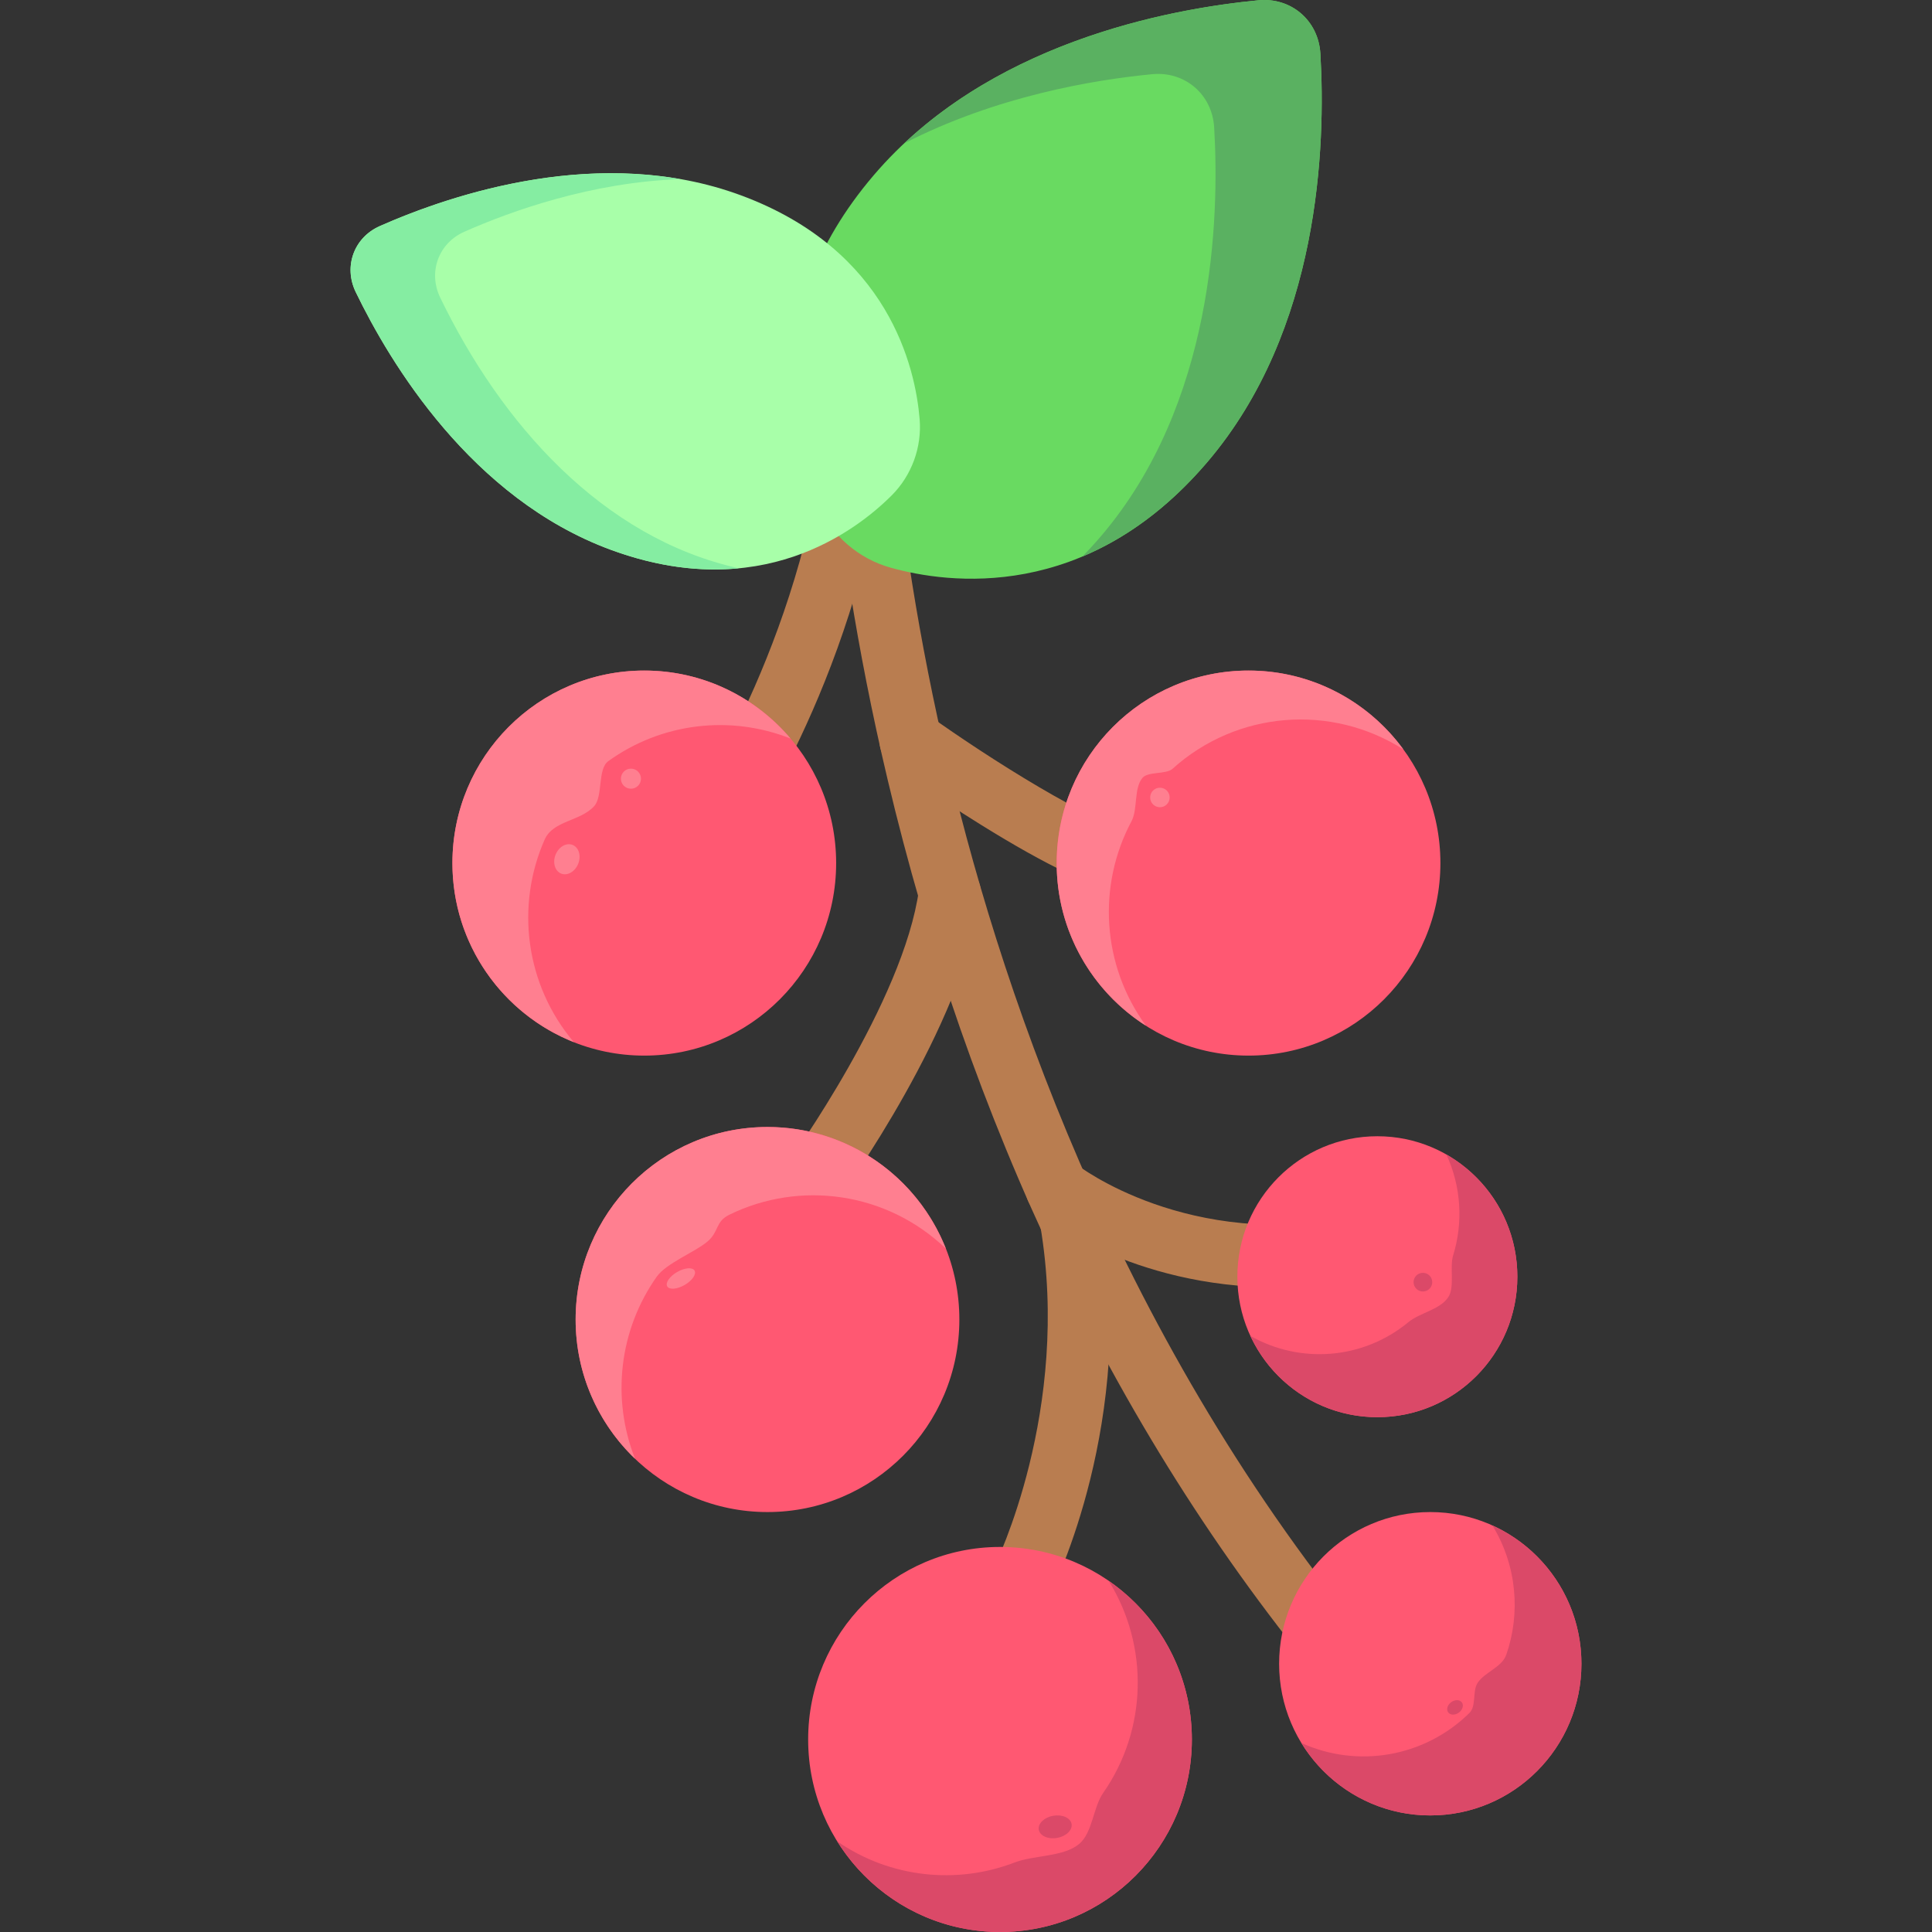 <svg id="Layer_1" enable-background="new 0 0 496 496" height="512" viewBox="0 0 496 496" width="512" xmlns="http://www.w3.org/2000/svg"><rect x="0" y="0" width="496" height="496" fill="#333333" stroke="none"/><path d="m343.97 437.184c-57.958-67.968-95.676-150.896-116.109-237.11-16.372-69.079-16.56-118.533-16.56-120.604 0-4.418 3.582-8 8-8 4.417 0 8 3.582 8.003 7.999 0 .492.217 50.009 16.233 117.367 14.726 61.936 46.216 152.108 112.608 229.968 2.867 3.361 2.465 8.411-.896 11.277-3.354 2.86-8.407 2.472-11.279-.897z" fill="#b97d50"/><path d="m180.386 216.901c-3.656-2.477-4.613-7.445-2.142-11.104.296-.438 29.648-44.524 34.395-101.675.366-4.403 4.227-7.682 8.635-7.311 4.403.366 7.676 4.231 7.311 8.635-5.106 61.475-35.785 107.393-37.088 109.317-2.472 3.647-7.44 4.623-11.111 2.138z" fill="#b97d50"/><path d="m338.978 13.758c-.499-8.482-7.496-14.496-15.922-13.685-23.39 2.252-69.829 11.013-98.78 44.952-30.828 36.14-20.471 70.86-14.127 84.841 3.474 7.658 10.226 13.549 18.451 15.858 14.739 4.139 50.511 9.065 81.339-27.074 28.95-33.938 30.424-81.346 29.039-104.892z" fill="#69da61"/><path d="m323.056.073c-21.372 2.057-61.979 9.562-90.913 36.73 23.535-12.075 48.455-16.293 63.649-17.756 8.426-.811 15.424 5.203 15.922 13.685 1.385 23.545-.089 70.953-29.04 104.893-1.588 1.862-3.189 3.608-4.8 5.257 10.581-4.442 21.607-11.972 32.064-24.231 28.951-33.939 30.425-81.347 29.04-104.893-.499-8.481-7.496-14.496-15.922-13.685z" fill="#5ab161"/><path d="m97.515 58.039c-6.64 2.935-9.364 10.37-6.198 16.918 8.787 18.178 29.666 52.987 65.475 66.183 38.13 14.052 62.826-4.662 72.122-13.95 5.139-5.134 7.785-12.35 7.183-19.605-1.089-13.114-7.828-43.414-45.958-57.466-35.809-13.196-74.193-.228-92.624 7.92z" fill="#a8ffa9"/><path d="m113.018 76.409c-3.165-6.548-.441-13.983 6.198-16.918 12.056-5.329 32.651-12.719 55.477-13.501-30.927-5.443-61.381 5.066-77.178 12.049-6.64 2.935-9.363 10.37-6.198 16.918 8.787 18.178 29.666 52.987 65.475 66.183 12.414 4.575 23.403 5.675 32.902 4.76-35.116-7.772-61.088-37.244-76.676-69.491z" fill="#85eda2"/><path d="m204.127 309.591c-3.576-2.595-4.371-7.598-1.776-11.174.367-.506 29.671-41.229 33.58-70.071.594-4.378 4.63-7.438 9.002-6.854 4.378.594 7.446 4.624 6.853 9.002-4.457 32.88-35.181 75.521-36.486 77.321-2.581 3.558-7.58 4.384-11.173 1.776z" fill="#b97d50"/><path d="m262.443 413.727c-5.879 0-9.838-6.237-7.138-11.603.199-.395 19.787-40.15 11.762-87.502-.738-4.356 2.195-8.486 6.551-9.225 4.358-.729 8.486 2.195 9.225 6.551 8.935 52.717-12.344 95.589-13.254 97.388-1.41 2.784-4.225 4.391-7.146 4.391z" fill="#b97d50"/><path d="m289.235 229.48c-7.983-1.259-20.243-7.077-37.48-17.788-12.202-7.582-22.203-14.728-22.623-15.028-3.592-2.571-4.42-7.568-1.848-11.161 2.571-3.591 7.568-4.42 11.161-1.849 14.981 10.721 42.694 28.352 53.282 30.021 4.365.688 7.345 4.784 6.656 9.148-.687 4.358-4.776 7.346-9.148 6.657z" fill="#b97d50"/><ellipse cx="320.537" cy="221.578" fill="#ff5872" rx="49.256" ry="49.427"/><path d="m290.479 210.852c1.68-3.151.547-8.471 2.842-11.167 1.41-1.657 6.072-.845 7.686-2.301 16.564-14.951 40.821-16.743 59.273-4.995-8.963-12.267-23.422-20.237-39.743-20.237-27.203 0-49.256 22.129-49.256 49.426 0 17.571 9.145 32.99 22.912 41.754-11.333-15.512-12.514-35.981-3.714-52.48z" fill="#ff7f90"/><ellipse cx="197.038" cy="338.761" fill="#ff5872" rx="49.256" ry="49.427"/><path d="m168.603 327.762c2.447-3.466 9.766-6.274 13.001-9.001 3.057-2.577 1.992-5.116 5.615-6.893 18.129-8.894 40.406-5.881 55.612 8.691-7.225-18.287-24.998-31.225-45.793-31.225-27.203 0-49.256 22.129-49.256 49.427 0 14.06 5.86 26.738 15.251 35.738-6.086-15.404-4.115-33.015 5.57-46.737z" fill="#ff7f90"/><ellipse cx="165.406" cy="221.578" fill="#ff5872" rx="49.256" ry="49.427"/><path d="m139.839 215.525c2.164-4.887 9.149-4.655 12.694-8.552 2.315-2.545.837-9.548 3.632-11.563 13.712-9.885 31.368-11.919 46.79-5.805-9.035-10.673-22.499-17.453-37.548-17.453-27.203 0-49.256 22.129-49.256 49.426 0 20.889 12.921 38.738 31.174 45.974-12.556-14.832-14.959-35.154-7.486-52.027z" fill="#ff7f90"/><path d="m327.736 330.49c-37.333 0-60.345-18.221-61.489-19.146-3.434-2.78-3.964-7.818-1.184-11.252 2.774-3.426 7.796-3.962 11.23-1.201.435.343 28.748 22.271 72.176 13.477 4.331-.875 8.552 1.923 9.429 6.253s-1.923 8.552-6.253 9.429c-8.494 1.718-16.488 2.44-23.909 2.44z" fill="#b97d50"/><ellipse cx="353.607" cy="327.769" fill="#ff5872" rx="35.94" ry="36.064"/><path d="m371.329 296.399c3.853 8.31 4.306 17.6 1.729 25.916-.927 2.991.443 8.005-1.183 10.606-2.064 3.301-7.322 4.054-10.308 6.522-11.638 9.618-27.802 10.788-40.555 3.518 5.714 12.324 18.157 20.872 32.596 20.872 19.849 0 35.94-16.146 35.94-36.064-.001-13.449-7.343-25.17-18.219-31.37z" fill="#db4968"/><ellipse cx="367.193" cy="427.129" fill="#ff5872" rx="38.807" ry="38.941"/><path d="m383.15 391.634c6.358 10.391 7.214 22.682 3.55 33.198-1.111 3.189-5.466 4.411-7.319 7.161-1.457 2.162-.283 5.946-2.133 7.769-11.505 11.339-28.664 14.278-43.148 7.71 6.825 11.156 19.091 18.598 33.093 18.598 21.433 0 38.807-17.435 38.807-38.941 0-15.797-9.379-29.387-22.85-35.495z" fill="#db4968"/><g fill="#ff7f90"><ellipse cx="145.644" cy="220.594" rx="3.964" ry="3.132" transform="matrix(.369 -.929 .929 .369 -113.139 274.497)"/><circle cx="161.979" cy="199.909" r="2.577"/><circle cx="297.783" cy="204.734" r="2.504"/><ellipse cx="174.808" cy="328.234" rx="4.05" ry="1.922" transform="matrix(.866 -.5 .5 .866 -140.697 131.379)"/></g><ellipse cx="373.608" cy="438.344" fill="#db4968" rx="2.174" ry="1.664" transform="matrix(.808 -.589 .589 .808 -186.514 304.21)"/><circle cx="365.299" cy="329.167" fill="#db4968" r="2.397"/><ellipse cx="256.732" cy="446.573" fill="#ff5872" rx="49.256" ry="49.427"/><path d="m284.62 405.837c10.429 16.742 9.922 38.225-1.409 54.467-2.59 3.712-2.714 10.253-6.198 13.122-4.042 3.328-11.582 2.82-16.548 4.731-14.717 5.664-31.837 4.026-45.524-5.428 8.704 13.971 24.161 23.271 41.79 23.271 27.204 0 49.256-22.129 49.256-49.427.001-16.906-8.464-31.824-21.367-40.736z" fill="#db4968"/><ellipse cx="270.823" cy="469.007" fill="#db4968" rx="4.273" ry="2.885" transform="matrix(.985 -.173 .173 .985 -77.005 53.882)"/></svg>